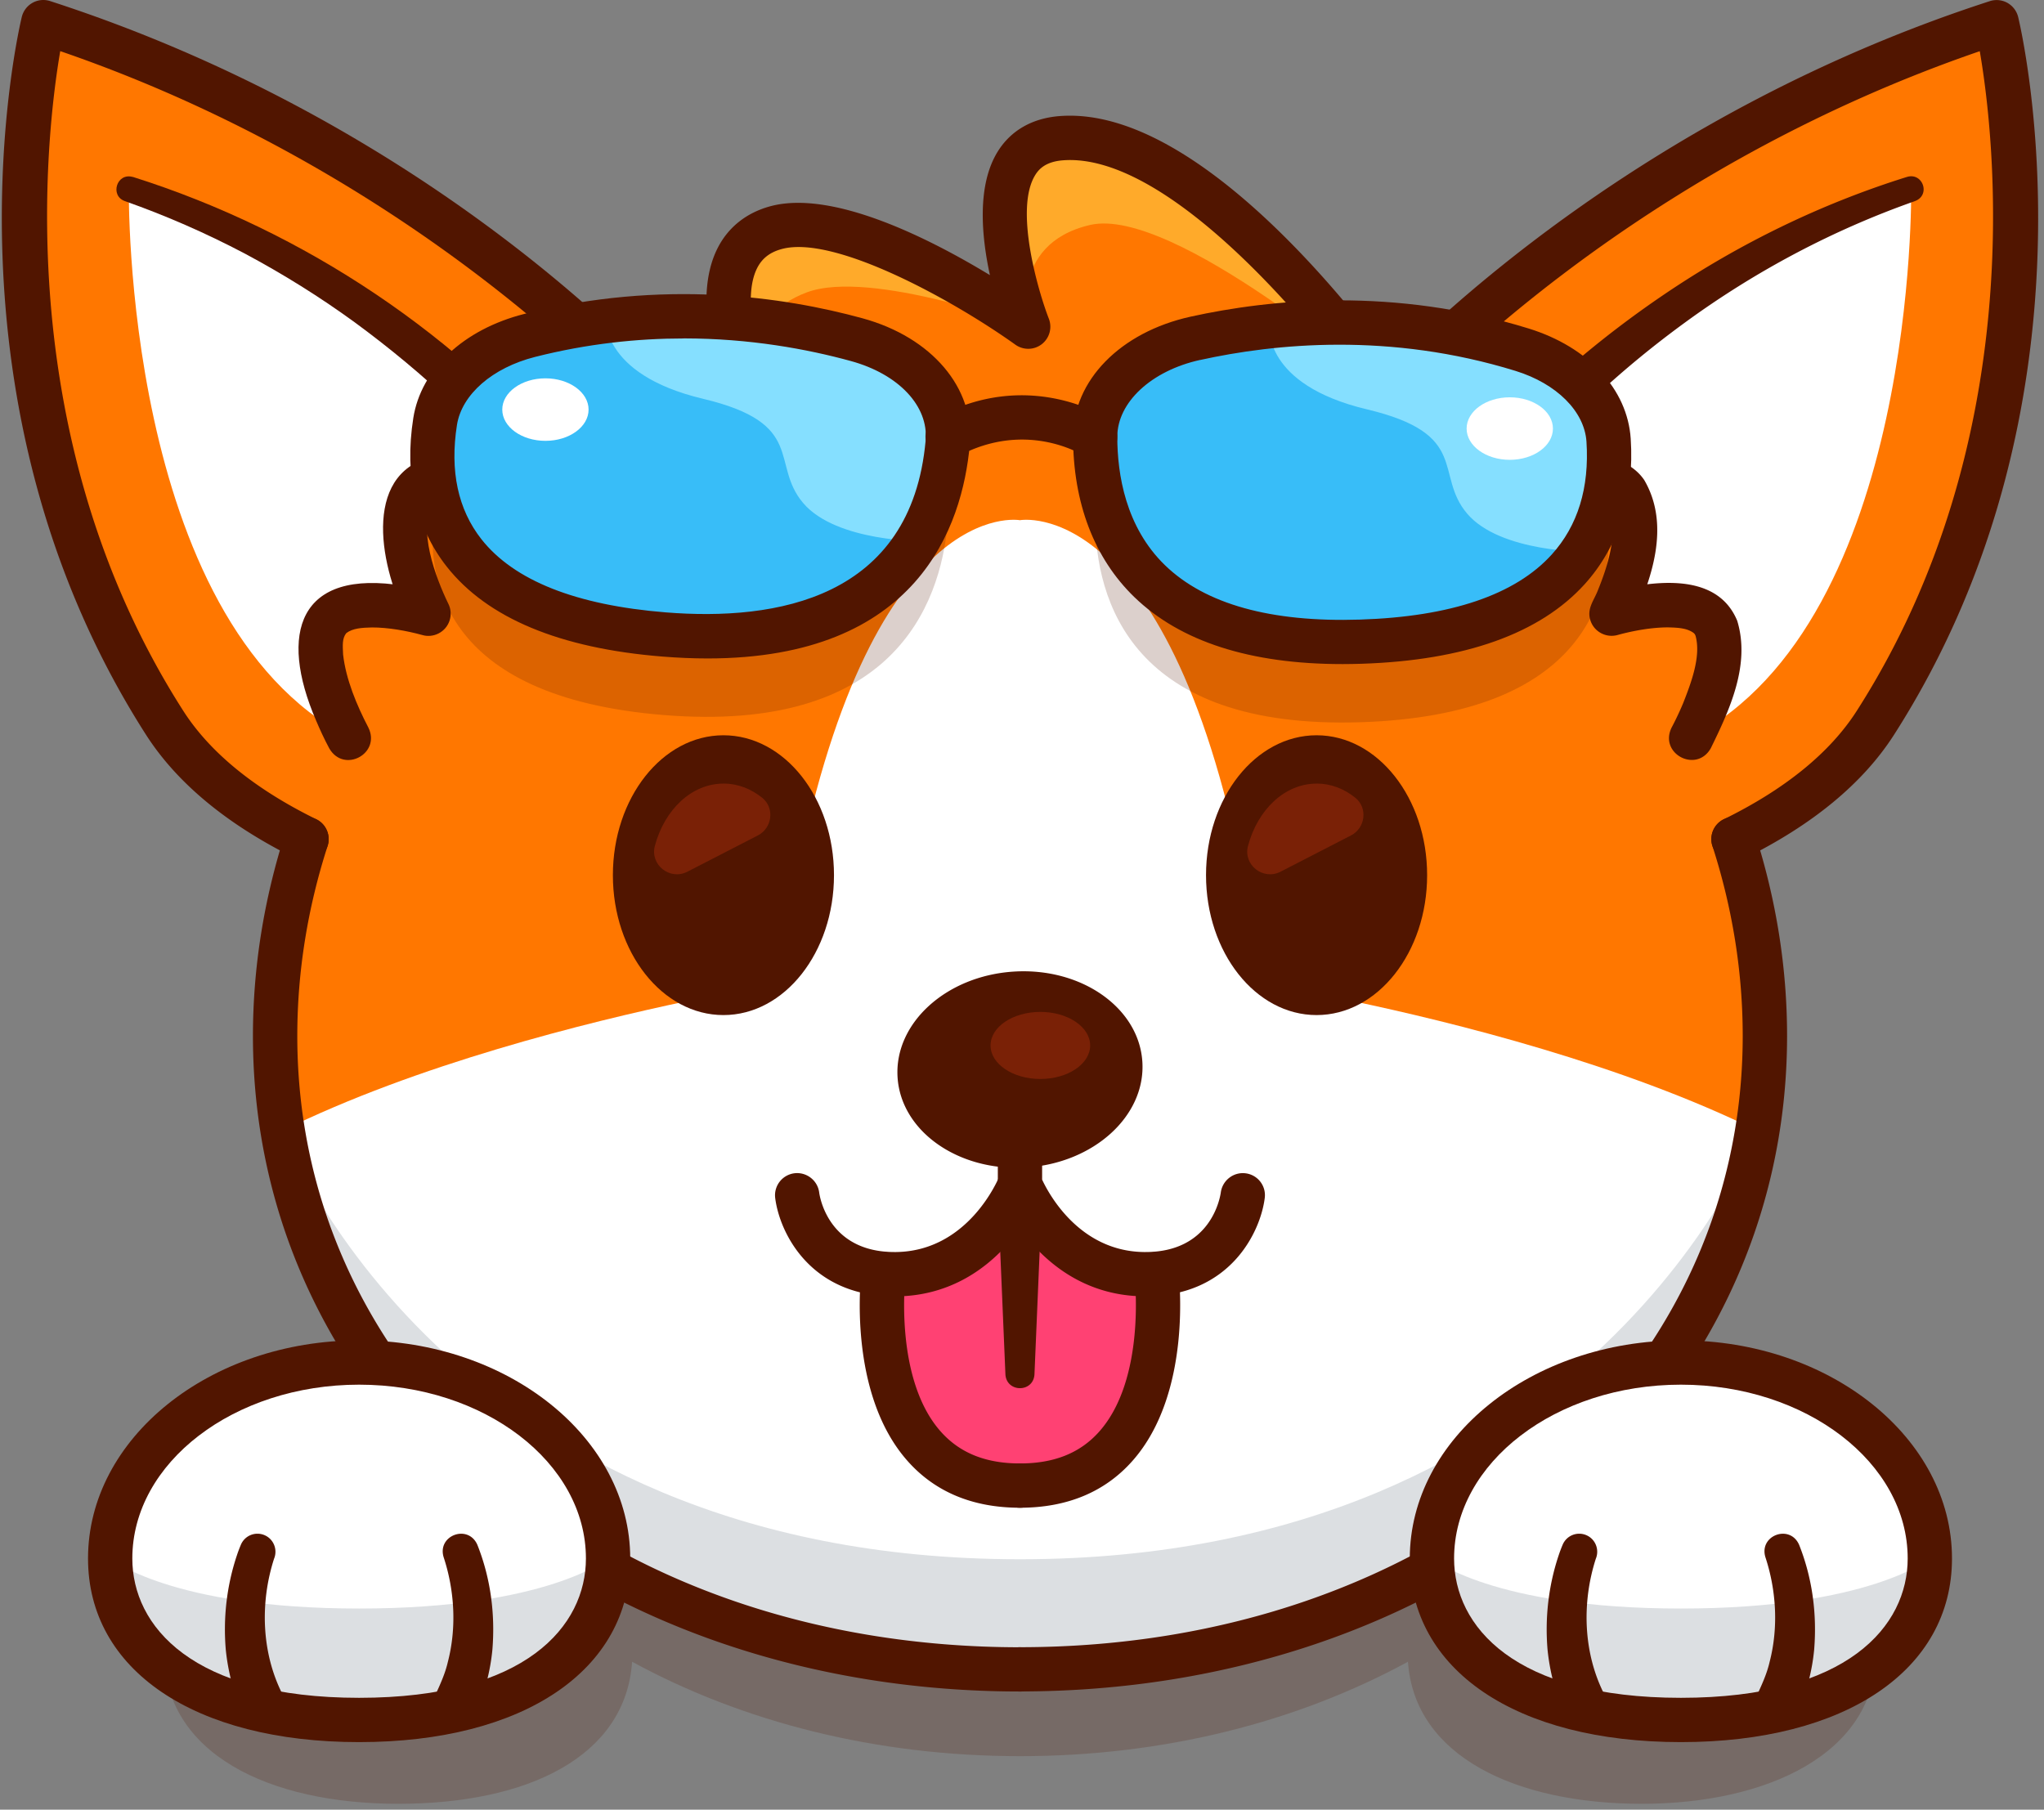 <svg xmlns="http://www.w3.org/2000/svg" width="323" height="286" fill="none" viewBox="0 0 323 286">
  <rect x="0" y="0" width="323" height="286" fill="#808080" stroke="none"/>
  <path fill="#511500" d="M259.45 268.51c-2.8 0-5.41-.07-7.84-.21-10.75-.59-15.42-13.81-7.58-21.19 14.07-13.23 23.66-30.19 26.79-49.67 0 0-24.14 63.73-109.63 63.73S51.56 197.44 51.56 197.44c3.13 19.48 12.72 36.44 26.79 49.67 7.84 7.37 3.17 20.59-7.58 21.19-2.43.13-5.04.21-7.84.21-28.06 0-37.02-7.45-37.02-7.45 0 16.09 16.57 24.01 37.02 24.01 20.45 0 35.92-7.41 36.96-22.45 17.55 9.56 38.63 14.92 61.3 14.92 22.67 0 43.75-5.36 61.3-14.92 1.04 15.04 17.19 22.45 36.96 22.45s37.02-7.92 37.02-24.01c0 0-8.96 7.45-37.02 7.45Z" opacity=".2"/>
  <path fill="#F70" d="M315.52 3.51c-50.83 16.47-83.61 46.69-94.48 57.87l-2.92-.67c-6.23-8.63-30.64-40.46-50.49-38.86-16.26 1.31-5.16 29.78-5.16 29.78S135.63 32.42 122.58 36c-13.04 3.57-5.02 23.95-5 24a120.9 120.9 0 0 0-12.26 5.7S69.97 23.96 6.85 3.51c0 0-14.11 58.72 19.16 110.71 4.83 7.55 12.63 13.59 22.44 18.41l.02-.02c-3.23 10.01-4.98 20.48-4.98 31.12 0 58.6 52.7 100.1 117.71 100.1 65.01 0 117.71-41.5 117.71-100.1 0-10.64-1.75-21.11-4.98-31.12l.02.02c9.81-4.82 17.61-10.86 22.44-18.41C329.65 62.23 315.55 3.51 315.55 3.51h-.03ZM104.6 66.55l.73-.86.17.6-.9.26Z"/>
  <path fill="#fff" d="m104.6 66.55.9-.25-.17-.6-.73.85Z"/>
  <path fill="#fff" d="m104.6 66.55.73-.86.17.6-.9.26Zm56.58 197.27c59.32 0 108.39-34.56 116.51-85.13-21.16-10.44-47.99-17.13-64.14-20.52-8.41-1.77-14.95-8.41-16.53-16.85-11.88-63.53-35.85-59.11-35.85-59.11s-23.97-4.42-35.85 59.11c-1.58 8.44-8.12 15.09-16.53 16.85-16.15 3.4-42.98 10.08-64.14 20.52 8.13 50.57 57.19 85.13 116.51 85.13h.02Z"/>
  <path fill="#FF4173" d="M161.18 234.78c25.66 0 21.58-33.42 21.58-33.42l-21.58-7.53-21.58 7.53s-4.08 33.42 21.58 33.42"/>
  <path fill="#fff" d="M55.09 116.57s-6.26-11.35-3.9-17.42c2.46-6.32 16.55-2.16 16.55-2.16s-6.61-12.56-2.22-19.29c3.5-5.36 22.66-.53 22.66-.53S64.34 44.3 20.36 29.84c0 0-1.02 68.03 34.74 86.71l-.01.02Zm212.19 0s6.26-11.35 3.9-17.42c-2.46-6.32-16.55-2.16-16.55-2.16s6.61-12.56 2.22-19.29c-3.5-5.36-22.66-.53-22.66-.53s23.84-32.87 67.82-47.33c0 0 1.02 68.03-34.74 86.71l.01.02Z"/>
  <path fill="#511500" d="M114.32 160.42c9.648 0 17.47-9.899 17.47-22.11s-7.822-22.11-17.47-22.11c-9.649 0-17.47 9.899-17.47 22.11s7.821 22.11 17.47 22.11Z"/>
  <path fill="#7A2106" d="M114.32 123.84c-5.03 0-9.3 4.11-10.83 9.82 0 .01 0 .03-.01.04-.78 2.99 2.4 5.48 5.15 4.06l11.13-5.73c2.28-1.17 2.68-4.34.69-5.95-1.77-1.42-3.87-2.25-6.12-2.25l-.01.01Z"/>
  <path fill="#511500" d="M208.05 160.42c9.648 0 17.47-9.899 17.47-22.11s-7.822-22.11-17.47-22.11c-9.649 0-17.47 9.899-17.47 22.11s7.821 22.11 17.47 22.11Z"/>
  <path fill="#7A2106" d="M208.05 123.84c-5.03 0-9.3 4.11-10.83 9.82 0 .01 0 .03-.01.04-.78 2.99 2.4 5.48 5.15 4.06l11.13-5.73c2.28-1.17 2.68-4.34.69-5.95-1.77-1.42-3.87-2.25-6.12-2.25l-.01.01Z"/>
  <path fill="#DCDFE2" d="M44.67 178.69c8.13 50.57 57.19 85.13 116.51 85.13 59.32 0 108.39-34.56 116.51-85.13 0 0-25.65 67.73-116.51 67.73-90.86 0-116.51-67.73-116.51-67.73Z"/>
  <path fill="#FFAA2A" d="M172.27 35.55c13.14-3.04 45.86 25.16 45.86 25.16-6.23-8.63-30.64-40.46-50.49-38.86-16.26 1.31-5.16 29.78-5.16 29.78s-3.35-13.04 9.79-16.08Z"/>
  <path fill="#FFAA2A" d="M162.48 51.63S135.64 32.42 122.59 36c-13.04 3.57-5.02 23.95-5 24 0 0-.21-10 9.89-13.79 10.11-3.79 35 5.42 35 5.42Z"/>
  <path fill="#511500" d="M20.97 27.95C48.14 36.53 72.89 53.08 91 75.13c1.97 2.45-.38 6.18-3.41 5.51-3.4-.79-7.03-1.47-10.5-1.78-2.81-.17-6.03-.5-8.5.67-2.76 3.81.28 11.82 2.24 15.85.89 1.73.2 3.85-1.53 4.73-.82.42-1.74.49-2.56.25-2.51-.69-5.44-1.2-7.94-1.2-1.61.04-3.04.12-4.07.89-.68.83-.58 1.95-.51 3.4.44 3.91 2.16 8.02 3.98 11.51 2.06 4.12-3.85 7.33-6.17 3.31-.82-1.54-1.46-2.93-2.1-4.44-5.9-13.7-2.82-24.02 13.93-21.24 1.65.27 3.16.58 4.87 1.06l-4.09 4.99c-.51-1-.88-1.84-1.27-2.76-4.07-9.4-5.61-23.79 8.37-24.12 5.95-.27 11.55.74 17.29 2.05l-3.69 5.45C77.19 68.4 67.01 58.99 56.07 50.95c-5.55-4.04-11.39-7.68-17.45-10.91-6.08-3.2-12.4-5.97-18.9-8.26-2.4-.87-1.27-4.54 1.27-3.81l-.02-.02Z"/>
  <path fill="#511500" d="M48.44 136.12c-.52 0-1.04-.12-1.54-.36-10.9-5.35-18.92-11.97-23.84-19.66C-10.62 63.46 2.85 5.15 3.44 2.69c.23-.95.84-1.76 1.69-2.24A3.49 3.49 0 0 1 7.92.17c63.38 20.53 98.6 61.52 100.07 63.26a3.492 3.492 0 0 1-.41 4.93 3.491 3.491 0 0 1-4.93-.41c-.34-.4-34.07-39.57-93.13-59.87-2.32 13.6-7.87 61.57 19.43 104.24 4.22 6.6 11.3 12.37 21.03 17.15 1.74.85 2.45 2.95 1.6 4.68a3.499 3.499 0 0 1-3.14 1.96v.01Z"/>
  <path fill="#511500" d="M161.18 267.32c-32.7 0-63.05-10.26-85.47-28.88-23.05-19.15-35.74-45.68-35.74-74.71 0-10.8 1.73-21.62 5.13-32.18a3.508 3.508 0 0 1 4.41-2.26c1.84.59 2.85 2.57 2.26 4.41-3.18 9.86-4.79 19.96-4.79 30.03 0 55.07 49.1 96.6 114.21 96.6 1.93 0 3.5 1.57 3.5 3.5s-1.57 3.5-3.5 3.5l-.01-.01ZM302.65 31.77c-12.98 4.56-25.24 11.07-36.34 19.17-9.68 7.05-18.57 15.2-26.23 24.39-1.06 1.29-2.16 2.67-3.05 3.91 0 0-3.7-5.45-3.68-5.45 6.98-1.45 21.69-4.91 26.47 2.06 4.24 7.23 1.15 15.87-2.09 22.78l-4.09-4.99c6.73-1.69 17.51-3.68 20.88 4.46 2.12 6.95-1.2 14.08-4.18 20.16-2.28 4-8.25.83-6.17-3.31.62-1.16 1.26-2.52 1.81-3.83 1.25-3.19 2.85-7.36 1.96-10.63-.1-.25-.14-.3-.3-.45-1.04-.78-2.46-.85-4.07-.89-2.51 0-5.43.51-7.94 1.2-1.88.53-3.84-.57-4.35-2.45-.52-1.8.67-3.09 1.27-4.73 1.42-3.5 2.72-7.67 2.18-11.34-.18-1.2-.87-2.48-.95-2.31-2.47-1.17-5.69-.84-8.5-.67-3.47.31-7.09.99-10.49 1.78-1.87.38-3.7-.83-4.08-2.7-.21-1.02.07-2.03.65-2.8 1.2-1.56 2.33-2.87 3.54-4.24 8.33-9.31 17.91-17.49 28.24-24.47 11.78-7.96 24.68-14.24 38.24-18.47 2.48-.71 3.73 2.88 1.25 3.82h.02Zm-83.01 34.58c-1.12 0-2.22-.54-2.9-1.54-7.77-11.45-31.73-40.85-48.82-39.47-2.71.22-3.76 1.41-4.31 2.29-3.39 5.41.5 18.55 2.13 22.73a3.5 3.5 0 0 1-1.11 4.03c-1.22.95-2.92.98-4.18.08-9.86-7.05-28.61-17.39-36.93-15.11-1.87.51-3.11 1.48-3.89 3.04-2.38 4.76.15 13.59 1.22 16.31.71 1.8-.17 3.83-1.97 4.54s-3.83-.17-4.54-1.97c-.54-1.37-5.16-13.63-.97-22.01 1.66-3.32 4.53-5.62 8.3-6.66 9.88-2.71 25.29 5.12 34.76 10.87-1.36-6.28-2.06-14.26 1.26-19.57 2.06-3.29 5.41-5.21 9.68-5.56 24.71-2 53.94 40.7 55.18 42.52 1.08 1.6.67 3.78-.93 4.86-.6.41-1.29.6-1.96.6l-.02.02Z"/>
  <path fill="#511500" d="M105.33 69.2c-1.25 0-2.46-.67-3.09-1.85-.91-1.7-.27-3.83 1.43-4.74 4.08-2.18 8.33-4.16 12.62-5.86 1.8-.72 3.83.16 4.55 1.96.71 1.8-.16 3.83-1.96 4.55-4.05 1.61-8.05 3.47-11.9 5.53-.53.28-1.09.41-1.65.41Zm168.6 66.92c-1.29 0-2.54-.72-3.14-1.96a3.49 3.49 0 0 1 1.6-4.68c9.73-4.78 16.81-10.55 21.03-17.15 27.35-42.74 21.77-90.66 19.43-104.24-50.3 17.28-82 47.98-90.67 57.16a3.496 3.496 0 0 1-4.95.14 3.496 3.496 0 0 1-.14-4.95c9.17-9.71 43.29-42.75 97.35-60.26.93-.3 1.94-.2 2.79.28a3.52 3.52 0 0 1 1.69 2.24c.59 2.46 14.07 60.77-19.61 113.41-4.92 7.69-12.94 14.31-23.84 19.66-.5.24-1.02.36-1.54.36v-.01Zm-111.775 48.387c10.683-.674 18.905-8.151 18.365-16.7-.539-8.549-9.636-14.933-20.318-14.259-10.682.674-18.904 8.151-18.365 16.7.54 8.549 9.636 14.933 20.318 14.259Z"/>
  <path fill="#7A2106" d="M164.4 170.52c4.346 0 7.87-2.373 7.87-5.3 0-2.927-3.524-5.3-7.87-5.3-4.347 0-7.87 2.373-7.87 5.3 0 2.927 3.523 5.3 7.87 5.3Z"/>
  <path fill="#511500" d="M141.34 204.87c-13.36 0-18.17-10.14-18.84-15.54a3.501 3.501 0 0 1 3.04-3.91c1.9-.23 3.67 1.12 3.91 3.04.13.95 1.62 9.41 11.91 9.41h.21c11.46-.13 16.17-11.52 16.37-12a3.503 3.503 0 0 1 6.51 2.58c-.26.66-6.58 16.25-22.8 16.43h-.3l-.01-.01Z"/>
  <path fill="#511500" d="M181.02 204.87h-.3c-16.22-.18-22.54-15.77-22.8-16.43-.16-.41-.24-.84-.24-1.28v-7.84c0-1.93 1.57-3.5 3.5-3.5s3.5 1.57 3.5 3.5v7.11c1.1 2.36 5.96 11.33 16.12 11.44h.21c10.29 0 11.77-8.46 11.91-9.44.27-1.9 2.02-3.25 3.93-3 1.91.25 3.25 1.98 3.01 3.89-.67 5.4-5.49 15.54-18.84 15.54v.01Zm-19.84 33.41c-7.45 0-13.43-2.49-17.78-7.41-9.5-10.73-7.37-29.15-7.27-29.93a3.506 3.506 0 0 1 3.9-3.05c1.92.23 3.28 1.98 3.05 3.89-.02.18-1.83 16.12 5.58 24.46 3.01 3.39 7.11 5.04 12.53 5.04 1.93 0 3.5 1.57 3.5 3.5s-1.57 3.5-3.5 3.5h-.01Z"/>
  <path fill="#511500" d="M161.18 238.28c-1.93 0-3.5-1.57-3.5-3.5s1.57-3.5 3.5-3.5c5.42 0 9.52-1.65 12.53-5.04 7.41-8.35 5.6-24.3 5.58-24.46a3.498 3.498 0 0 1 3.05-3.89 3.491 3.491 0 0 1 3.89 3.05c.09.78 2.22 19.21-7.27 29.93-4.35 4.92-10.33 7.41-17.78 7.41Zm3.5-49.76-1.21 28.69c-.18 2.9-4.4 2.9-4.59 0l-1.21-28.69c-.03-4.82 7.03-4.83 7 0h.01Zm-3.5 78.8c-1.93 0-3.5-1.57-3.5-3.5s1.57-3.5 3.5-3.5c65.11 0 114.21-41.53 114.21-96.6 0-10.07-1.61-20.17-4.79-30.03-.59-1.84.42-3.81 2.26-4.41 1.83-.59 3.81.42 4.41 2.26 3.41 10.56 5.13 21.38 5.13 32.18 0 29.03-12.69 55.56-35.74 74.71-22.41 18.63-52.77 28.88-85.47 28.88l-.01.01Z"/>
  <path fill="#fff" d="M96.09 246.3c0 17.1-17.61 25.52-39.34 25.52-21.73 0-39.34-8.42-39.34-25.52s17.61-30.97 39.34-30.97c21.73 0 39.34 13.87 39.34 30.97Z"/>
  <path fill="#DCDFE2" d="M17.4 246.3c0 17.1 17.61 25.52 39.34 25.52 21.73 0 39.34-8.42 39.34-25.52 0 0-9.52 7.91-39.34 7.91-29.82 0-39.34-7.91-39.34-7.91Z"/>
  <path fill="#511500" d="M56.75 275.32c-26.03 0-42.84-11.39-42.84-29.02 0-19.01 19.22-34.47 42.84-34.47 23.62 0 42.84 15.46 42.84 34.47 0 17.63-16.82 29.02-42.84 29.02Zm0-56.49c-19.76 0-35.84 12.32-35.84 27.47 0 10.65 9.42 22.02 35.84 22.02s35.84-11.38 35.84-22.02c0-15.15-16.08-27.47-35.84-27.47Z"/>
  <path fill="#511500" d="M43.32 246.3c-2.26 6.99-2.01 14.97 1.37 21.55a3.49 3.49 0 0 1-1.7 4.65c-1.8.84-3.96 0-4.72-1.84a33.386 33.386 0 0 1-2.59-9.94c-.43-5.03.15-10.12 1.75-14.9.18-.55.36-1.03.63-1.68a2.84 2.84 0 0 1 3.71-1.54c1.46.6 2.13 2.27 1.55 3.71v-.01Zm32.11-2.17c2.1 5.27 2.84 10.94 2.38 16.58-.33 3.43-1.21 6.76-2.59 9.94a3.507 3.507 0 0 1-4.57 1.91c-1.79-.73-2.64-2.78-1.91-4.57.8-1.74 1.61-3.48 2.04-5.38 1.39-5.37 1.06-11.24-.67-16.5-1.07-3.46 3.86-5.29 5.32-1.98Z"/>
  <path fill="#fff" d="M226.27 246.3c0 17.1 17.61 25.52 39.34 25.52 21.73 0 39.34-8.42 39.34-25.52s-17.61-30.97-39.34-30.97c-21.73 0-39.34 13.87-39.34 30.97Z"/>
  <path fill="#DCDFE2" d="M304.96 246.3c0 17.1-17.61 25.52-39.34 25.52-21.73 0-39.34-8.42-39.34-25.52 0 0 9.52 7.91 39.34 7.91 29.82 0 39.34-7.91 39.34-7.91Z"/>
  <path fill="#511500" d="M265.62 275.32c-26.03 0-42.84-11.39-42.84-29.02 0-19.01 19.22-34.47 42.84-34.47 23.62 0 42.84 15.46 42.84 34.47 0 17.63-16.82 29.02-42.84 29.02Zm0-56.49c-19.76 0-35.84 12.32-35.84 27.47 0 10.65 9.42 22.02 35.84 22.02s35.84-11.38 35.84-22.02c0-15.15-16.08-27.47-35.84-27.47Z"/>
  <path fill="#511500" d="M284.3 244.13c2.1 5.27 2.84 10.94 2.38 16.58-.33 3.43-1.21 6.76-2.59 9.94a3.507 3.507 0 0 1-4.57 1.91 3.507 3.507 0 0 1-1.91-4.57c.8-1.74 1.61-3.48 2.04-5.38 1.39-5.37 1.06-11.24-.67-16.5-1.07-3.46 3.86-5.29 5.32-1.98Zm-32.11 2.17c-2.26 6.99-2.01 14.97 1.37 21.55a3.49 3.49 0 0 1-1.7 4.65c-1.8.84-3.96 0-4.72-1.84a33.386 33.386 0 0 1-2.59-9.94c-.43-5.03.15-10.12 1.75-14.9.18-.55.36-1.03.63-1.68a2.84 2.84 0 0 1 3.71-1.54c1.46.6 2.13 2.27 1.55 3.71v-.01Z"/>
  <path fill="#511500" d="M135.36 66.42c-11.99-3.28-30.6-6.02-51.68-.66-8.18 2.08-13.94 7.36-14.92 13.6-1.87 11.88.89 30.809 36.18 33.649 35.94 2.89 43.62-17.07 44.82-30.31.65-7.15-5.16-13.75-14.4-16.29v.01Zm53.55-.22c12.26-2.71 31.08-4.55 51.63 1.81 7.97 2.47 13.24 8.01 13.65 14.28.79 11.94-3.69 30.7-39.15 31.85-36.13 1.17-41.98-19.11-41.97-32.38 0-7.16 6.4-13.48 15.85-15.56h-.01Z" opacity=".2"/>
  <path fill="#38BDF8" d="M135.36 53.68c-11.99-3.28-30.6-6.02-51.68-.66-8.18 2.08-13.94 7.36-14.92 13.6-1.87 11.88.89 30.81 36.18 33.65 35.94 2.89 43.62-17.07 44.82-30.31.65-7.15-5.16-13.75-14.4-16.29v.01Zm53.55-.22c12.26-2.71 31.08-4.55 51.63 1.81 7.97 2.47 13.24 8.01 13.65 14.28.79 11.94-3.69 30.7-39.15 31.85-36.13 1.17-41.98-19.11-41.97-32.38 0-7.16 6.4-13.48 15.85-15.56h-.01Z"/>
  <path fill="#fff" d="M86.19 69.67c3.767 0 6.82-2.212 6.82-4.94 0-2.729-3.053-4.94-6.82-4.94-3.767 0-6.82 2.211-6.82 4.94 0 2.728 3.053 4.94 6.82 4.94Z"/>
  <path fill="#85DFFF" d="M145.91 85.54s-13.73.15-18.99-6.04c-5.26-6.2.62-12.57-15.84-16.48C94.62 59.1 95.7 49.93 95.7 49.93s35.64-2.97 48.39 10.32c12.75 13.3 1.82 25.29 1.82 25.29Zm104.92 1.67s-13.73.15-18.99-6.04c-5.26-6.2.62-12.57-15.84-16.48-16.46-3.92-15.38-13.09-15.38-13.09s35.64-2.97 48.39 10.32c12.75 13.3 1.82 25.29 1.82 25.29Z"/>
  <path fill="#fff" d="M238.58 72.67c3.766 0 6.82-2.212 6.82-4.94 0-2.729-3.054-4.94-6.82-4.94-3.767 0-6.82 2.211-6.82 4.94 0 2.728 3.053 4.94 6.82 4.94Z"/>
  <path fill="#511500" d="M111.8 104.06c-2.26 0-4.64-.1-7.14-.3-16.21-1.3-27.67-6.09-34.07-14.22-4.89-6.21-6.72-14.33-5.28-23.47 1.21-7.7 7.92-14.01 17.51-16.45 21.85-5.56 41.14-2.7 53.47.68 10.96 3 17.77 11.03 16.96 19.98-1.18 12.98-8.25 33.78-41.45 33.78Zm-3.78-50.57c-7.25 0-15.16.81-23.48 2.92-6.73 1.71-11.57 5.93-12.33 10.75-1.14 7.27.16 13.34 3.86 18.05 5.15 6.54 14.95 10.43 29.14 11.57 17.47 1.4 38.79-2.16 41.06-27.14.5-5.46-4.26-10.52-11.84-12.59-6.82-1.87-15.91-3.57-26.41-3.57v.01Zm104.1 51.46c-14.56 0-25.61-3.56-32.88-10.6-6.33-6.13-9.67-14.89-9.67-25.33 0-8.9 7.47-16.53 18.59-18.98 12.61-2.78 32.11-4.71 53.42 1.88 9.42 2.92 15.59 9.58 16.11 17.4.6 9.13-1.92 17.09-7.28 23.01-7.08 7.81-18.94 12.04-35.25 12.57-1.03.03-2.04.05-3.03.05h-.01Zm-22.46-48.07c-7.71 1.7-13.1 6.7-13.1 12.15 0 5.93 1.31 14.26 7.54 20.3 6.35 6.15 16.72 9.04 30.82 8.59 14.34-.46 24.53-3.92 30.29-10.28 4.12-4.55 5.97-10.55 5.49-17.85-.32-4.78-4.71-9.16-11.2-11.17-19.85-6.14-38.06-4.33-49.84-1.73v-.01Z"/>
  <path fill="#511500" d="M149.76 72.52c-1.25 0-2.45-.67-3.09-1.84-.92-1.7-.28-3.82 1.43-4.74 14.37-7.73 26.35-.18 26.86.14a3.504 3.504 0 0 1 1.04 4.84 3.5 3.5 0 0 1-4.82 1.05c-.4-.25-9.14-5.58-19.76.13-.53.28-1.09.42-1.65.42h-.01Z"/>
</svg>
